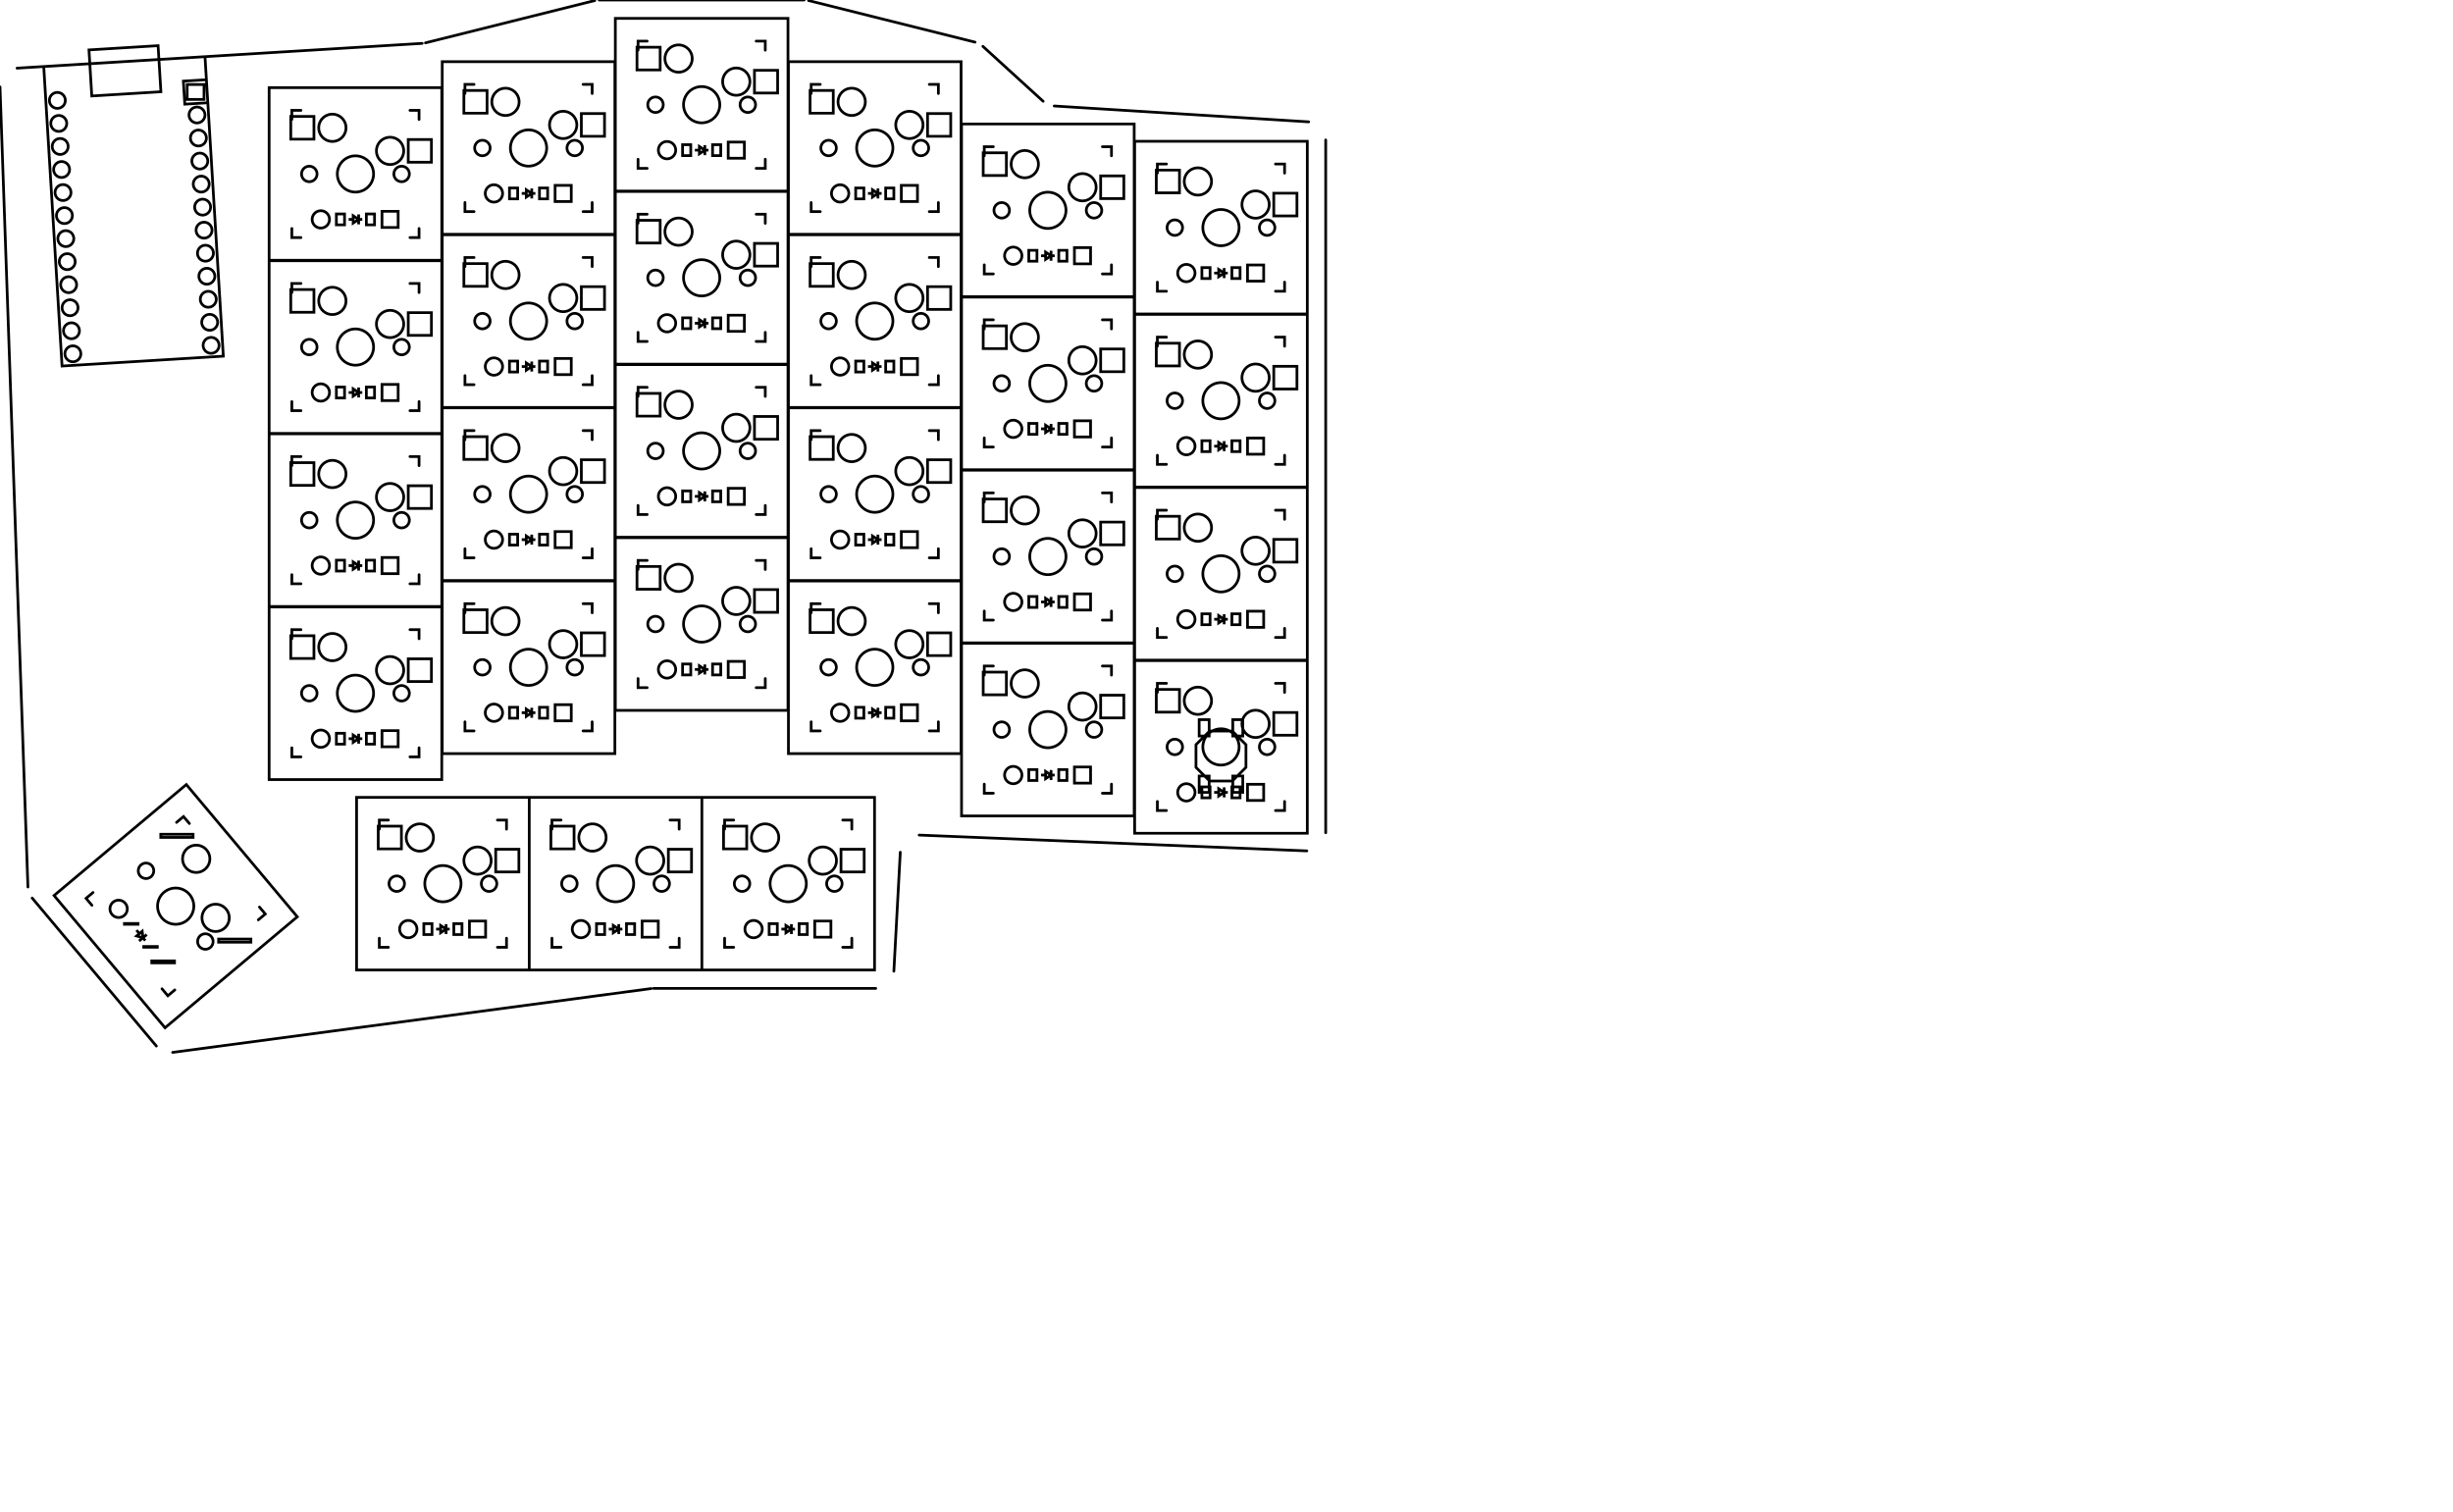 <svg width="269.95" height="166.358" viewBox="0 0 269.95 166.358" xmlns="http://www.w3.org/2000/svg"><g id="svgGroup" stroke-linecap="round" fill-rule="evenodd" font-size="9pt" stroke="#000" stroke-width="0.3" fill="none" style="stroke:#000;stroke-width:0.3;fill:none"><path d="M 22.56 6.238 L 24.576 39.197 L 6.829 40.282 L 4.813 7.324 L 22.56 6.238 Z M 86.717 59.175 L 67.717 59.175 L 67.717 78.175 L 86.717 78.175 L 86.717 59.175 Z M 86.717 40.125 L 67.717 40.125 L 67.717 59.125 L 86.717 59.125 L 86.717 40.125 Z M 86.717 21.075 L 67.717 21.075 L 67.717 40.075 L 86.717 40.075 L 86.717 21.075 Z M 86.717 2.025 L 67.717 2.025 L 67.717 21.025 L 86.717 21.025 L 86.717 2.025 Z M 143.867 72.701 L 124.867 72.701 L 124.867 91.701 L 143.867 91.701 L 143.867 72.701 Z M 143.867 53.651 L 124.867 53.651 L 124.867 72.651 L 143.867 72.651 L 143.867 53.651 Z M 143.867 34.601 L 124.867 34.601 L 124.867 53.601 L 143.867 53.601 L 143.867 34.601 Z M 143.867 15.551 L 124.867 15.551 L 124.867 34.551 L 143.867 34.551 L 143.867 15.551 Z M 124.817 70.796 L 105.817 70.796 L 105.817 89.796 L 124.817 89.796 L 124.817 70.796 Z M 124.817 51.746 L 105.817 51.746 L 105.817 70.746 L 124.817 70.746 L 124.817 51.746 Z M 124.817 32.696 L 105.817 32.696 L 105.817 51.696 L 124.817 51.696 L 124.817 32.696 Z M 124.817 13.645 L 105.817 13.645 L 105.817 32.646 L 124.817 32.646 L 124.817 13.645 Z M 105.767 63.938 L 86.767 63.938 L 86.767 82.938 L 105.767 82.938 L 105.767 63.938 Z M 105.767 44.888 L 86.767 44.888 L 86.767 63.888 L 105.767 63.888 L 105.767 44.888 Z M 105.767 25.838 L 86.767 25.838 L 86.767 44.838 L 105.767 44.838 L 105.767 25.838 Z M 105.767 6.788 L 86.767 6.788 L 86.767 25.788 L 105.767 25.788 L 105.767 6.788 Z M 67.667 63.938 L 48.667 63.938 L 48.667 82.938 L 67.667 82.938 L 67.667 63.938 Z M 67.667 44.888 L 48.667 44.888 L 48.667 63.888 L 67.667 63.888 L 67.667 44.888 Z M 67.667 25.838 L 48.667 25.838 L 48.667 44.838 L 67.667 44.838 L 67.667 25.838 Z M 67.667 6.788 L 48.667 6.788 L 48.667 25.788 L 67.667 25.788 L 67.667 6.788 Z M 48.617 66.795 L 29.617 66.795 L 29.617 85.795 L 48.617 85.795 L 48.617 66.795 Z M 48.617 47.745 L 29.617 47.745 L 29.617 66.745 L 48.617 66.745 L 48.617 47.745 Z M 48.617 28.695 L 29.617 28.695 L 29.617 47.695 L 48.617 47.695 L 48.617 28.695 Z M 48.617 9.645 L 29.617 9.645 L 29.617 28.645 L 48.617 28.645 L 48.617 9.645 Z M 32.718 100.895 L 20.505 86.34 L 5.95 98.553 L 18.163 113.108 L 32.718 100.895 Z M 96.242 87.75 L 77.242 87.75 L 77.242 106.75 L 96.242 106.75 L 96.242 87.75 Z M 77.242 87.75 L 58.242 87.75 L 58.242 106.75 L 77.242 106.75 L 77.242 87.75 Z M 58.242 87.75 L 39.242 87.75 L 39.242 106.75 L 58.242 106.75 L 58.242 87.75 Z M 9.791 5.493 L 10.101 10.563 L 17.707 10.098 L 17.396 5.027 L 9.791 5.493 Z M 135.617 85.951 L 137.117 84.451 L 137.117 81.951 L 135.617 80.451 L 133.117 80.451 L 131.617 81.951 L 131.617 84.451 L 133.117 85.951 L 135.617 85.951 Z M 134.367 82.201 m -1.994 0 a 1.994 1.994 0 0 1 3.988 0 a 1.994 1.994 0 0 1 -3.988 0 z M 134.367 63.151 m -1.994 0 a 1.994 1.994 0 0 1 3.988 0 a 1.994 1.994 0 0 1 -3.988 0 z M 134.367 44.101 m -1.994 0 a 1.994 1.994 0 0 1 3.988 0 a 1.994 1.994 0 0 1 -3.988 0 z M 134.367 25.051 m -1.994 0 a 1.994 1.994 0 0 1 3.988 0 a 1.994 1.994 0 0 1 -3.988 0 z M 115.317 80.296 m -1.994 0 a 1.994 1.994 0 0 1 3.988 0 a 1.994 1.994 0 0 1 -3.988 0 z M 115.317 61.246 m -1.994 0 a 1.994 1.994 0 0 1 3.988 0 a 1.994 1.994 0 0 1 -3.988 0 z M 115.317 42.196 m -1.994 0 a 1.994 1.994 0 0 1 3.988 0 a 1.994 1.994 0 0 1 -3.988 0 z M 115.317 23.146 m -1.994 0 a 1.994 1.994 0 0 1 3.988 0 a 1.994 1.994 0 0 1 -3.988 0 z M 96.267 73.438 m -1.994 0 a 1.994 1.994 0 0 1 3.988 0 a 1.994 1.994 0 0 1 -3.988 0 z M 96.267 54.388 m -1.994 0 a 1.994 1.994 0 0 1 3.988 0 a 1.994 1.994 0 0 1 -3.988 0 z M 96.267 35.338 m -1.994 0 a 1.994 1.994 0 0 1 3.988 0 a 1.994 1.994 0 0 1 -3.988 0 z M 96.267 16.288 m -1.994 0 a 1.994 1.994 0 0 1 3.988 0 a 1.994 1.994 0 0 1 -3.988 0 z M 77.217 68.675 m -1.994 0 a 1.994 1.994 0 0 1 3.988 0 a 1.994 1.994 0 0 1 -3.988 0 z M 77.217 49.625 m -1.994 0 a 1.994 1.994 0 0 1 3.988 0 a 1.994 1.994 0 0 1 -3.988 0 z M 77.217 30.575 m -1.994 0 a 1.994 1.994 0 0 1 3.988 0 a 1.994 1.994 0 0 1 -3.988 0 z M 77.217 11.525 m -1.994 0 a 1.994 1.994 0 0 1 3.988 0 a 1.994 1.994 0 0 1 -3.988 0 z M 58.167 73.438 m -1.994 0 a 1.994 1.994 0 0 1 3.988 0 a 1.994 1.994 0 0 1 -3.988 0 z M 58.167 54.388 m -1.994 0 a 1.994 1.994 0 0 1 3.988 0 a 1.994 1.994 0 0 1 -3.988 0 z M 58.167 35.338 m -1.994 0 a 1.994 1.994 0 0 1 3.988 0 a 1.994 1.994 0 0 1 -3.988 0 z M 58.167 16.288 m -1.994 0 a 1.994 1.994 0 0 1 3.988 0 a 1.994 1.994 0 0 1 -3.988 0 z M 39.117 76.295 m -1.994 0 a 1.994 1.994 0 0 1 3.988 0 a 1.994 1.994 0 0 1 -3.988 0 z M 39.117 57.245 m -1.994 0 a 1.994 1.994 0 0 1 3.988 0 a 1.994 1.994 0 0 1 -3.988 0 z M 39.117 38.195 m -1.994 0 a 1.994 1.994 0 0 1 3.988 0 a 1.994 1.994 0 0 1 -3.988 0 z M 39.117 19.145 m -1.994 0 a 1.994 1.994 0 0 1 3.988 0 a 1.994 1.994 0 0 1 -3.988 0 z M 19.334 99.724 m -1.994 0 a 1.994 1.994 0 0 1 3.988 0 a 1.994 1.994 0 0 1 -3.988 0 z M 86.742 97.25 m -1.994 0 a 1.994 1.994 0 0 1 3.988 0 a 1.994 1.994 0 0 1 -3.988 0 z M 67.742 97.25 m -1.994 0 a 1.994 1.994 0 0 1 3.988 0 a 1.994 1.994 0 0 1 -3.988 0 z M 48.742 97.25 m -1.994 0 a 1.994 1.994 0 0 1 3.988 0 a 1.994 1.994 0 0 1 -3.988 0 z M 53.6 67.108 L 51.05 67.108 L 51.05 69.608 L 53.6 69.608 L 53.6 67.108 Z M 53.6 48.058 L 51.05 48.058 L 51.05 50.558 L 53.6 50.558 L 53.6 48.058 Z M 53.6 29.008 L 51.05 29.008 L 51.05 31.508 L 53.6 31.508 L 53.6 29.008 Z M 53.6 9.958 L 51.05 9.958 L 51.05 12.458 L 53.6 12.458 L 53.6 9.958 Z M 110.75 54.916 L 108.2 54.916 L 108.2 57.416 L 110.75 57.416 L 110.75 54.916 Z M 110.75 35.866 L 108.2 35.866 L 108.2 38.366 L 110.75 38.366 L 110.75 35.866 Z M 110.75 16.816 L 108.2 16.816 L 108.2 19.316 L 110.75 19.316 L 110.75 16.816 Z M 110.75 73.966 L 108.2 73.966 L 108.2 76.466 L 110.75 76.466 L 110.75 73.966 Z M 142.727 78.411 L 140.177 78.411 L 140.177 80.911 L 142.727 80.911 L 142.727 78.411 Z M 129.8 75.871 L 127.25 75.871 L 127.25 78.371 L 129.8 78.371 L 129.8 75.871 Z M 142.727 59.361 L 140.177 59.361 L 140.177 61.861 L 142.727 61.861 L 142.727 59.361 Z M 129.8 56.821 L 127.25 56.821 L 127.25 59.321 L 129.8 59.321 L 129.8 56.821 Z M 142.727 40.311 L 140.177 40.311 L 140.177 42.811 L 142.727 42.811 L 142.727 40.311 Z M 129.8 37.771 L 127.25 37.771 L 127.25 40.271 L 129.8 40.271 L 129.8 37.771 Z M 142.727 21.261 L 140.177 21.261 L 140.177 23.761 L 142.727 23.761 L 142.727 21.261 Z M 129.8 18.721 L 127.25 18.721 L 127.25 21.221 L 129.8 21.221 L 129.8 18.721 Z M 123.677 76.506 L 121.127 76.506 L 121.127 79.006 L 123.677 79.006 L 123.677 76.506 Z M 123.677 57.456 L 121.127 57.456 L 121.127 59.956 L 123.677 59.956 L 123.677 57.456 Z M 123.677 38.406 L 121.127 38.406 L 121.127 40.906 L 123.677 40.906 L 123.677 38.406 Z M 123.677 19.356 L 121.127 19.356 L 121.127 21.856 L 123.677 21.856 L 123.677 19.356 Z M 104.627 69.648 L 102.077 69.648 L 102.077 72.148 L 104.627 72.148 L 104.627 69.648 Z M 91.7 67.108 L 89.15 67.108 L 89.15 69.608 L 91.7 69.608 L 91.7 67.108 Z M 104.627 50.598 L 102.077 50.598 L 102.077 53.098 L 104.627 53.098 L 104.627 50.598 Z M 91.7 48.058 L 89.15 48.058 L 89.15 50.558 L 91.7 50.558 L 91.7 48.058 Z M 104.627 31.548 L 102.077 31.548 L 102.077 34.048 L 104.627 34.048 L 104.627 31.548 Z M 91.7 29.008 L 89.15 29.008 L 89.15 31.508 L 91.7 31.508 L 91.7 29.008 Z M 104.627 12.498 L 102.077 12.498 L 102.077 14.998 L 104.627 14.998 L 104.627 12.498 Z M 91.7 9.958 L 89.15 9.958 L 89.15 12.458 L 91.7 12.458 L 91.7 9.958 Z M 85.577 64.885 L 83.027 64.885 L 83.027 67.385 L 85.577 67.385 L 85.577 64.885 Z M 72.65 62.345 L 70.1 62.345 L 70.1 64.845 L 72.65 64.845 L 72.65 62.345 Z M 85.577 45.835 L 83.027 45.835 L 83.027 48.335 L 85.577 48.335 L 85.577 45.835 Z M 72.65 43.295 L 70.1 43.295 L 70.1 45.795 L 72.65 45.795 L 72.65 43.295 Z M 85.577 26.785 L 83.027 26.785 L 83.027 29.285 L 85.577 29.285 L 85.577 26.785 Z M 72.65 24.245 L 70.1 24.245 L 70.1 26.745 L 72.65 26.745 L 72.65 24.245 Z M 85.577 7.735 L 83.027 7.735 L 83.027 10.235 L 85.577 10.235 L 85.577 7.735 Z M 72.65 5.195 L 70.1 5.195 L 70.1 7.695 L 72.65 7.695 L 72.65 5.195 Z M 66.527 69.648 L 63.977 69.648 L 63.977 72.148 L 66.527 72.148 L 66.527 69.648 Z M 66.527 50.598 L 63.977 50.598 L 63.977 53.098 L 66.527 53.098 L 66.527 50.598 Z M 66.527 31.548 L 63.977 31.548 L 63.977 34.048 L 66.527 34.048 L 66.527 31.548 Z M 66.527 12.498 L 63.977 12.498 L 63.977 14.998 L 66.527 14.998 L 66.527 12.498 Z M 34.55 69.965 L 32 69.965 L 32 72.465 L 34.55 72.465 L 34.55 69.965 Z M 47.477 53.455 L 44.927 53.455 L 44.927 55.955 L 47.477 55.955 L 47.477 53.455 Z M 34.55 50.915 L 32 50.915 L 32 53.415 L 34.55 53.415 L 34.55 50.915 Z M 47.477 34.405 L 44.927 34.405 L 44.927 36.905 L 47.477 36.905 L 47.477 34.405 Z M 34.55 31.865 L 32 31.865 L 32 34.365 L 34.55 34.365 L 34.55 31.865 Z M 47.477 15.355 L 44.927 15.355 L 44.927 17.855 L 47.477 17.855 L 47.477 15.355 Z M 34.55 12.815 L 32 12.815 L 32 15.315 L 34.55 15.315 L 34.55 12.815 Z M 95.102 93.46 L 92.552 93.46 L 92.552 95.96 L 95.102 95.96 L 95.102 93.46 Z M 82.175 90.92 L 79.625 90.92 L 79.625 93.42 L 82.175 93.42 L 82.175 90.92 Z M 76.102 93.46 L 73.552 93.46 L 73.552 95.96 L 76.102 95.96 L 76.102 93.46 Z M 63.175 90.92 L 60.625 90.92 L 60.625 93.42 L 63.175 93.42 L 63.175 90.92 Z M 57.102 93.46 L 54.552 93.46 L 54.552 95.96 L 57.102 95.96 L 57.102 93.46 Z M 44.175 90.92 L 41.625 90.92 L 41.625 93.42 L 44.175 93.42 L 44.175 90.92 Z M 47.477 72.505 L 44.927 72.505 L 44.927 75.005 L 47.477 75.005 L 47.477 72.505 Z M 131.827 77.121 m -1.5 0 a 1.5 1.5 0 0 1 3 0 a 1.5 1.5 0 0 1 -3 0 z M 138.177 79.661 m -1.5 0 a 1.5 1.5 0 0 1 3 0 a 1.5 1.5 0 0 1 -3 0 z M 131.827 58.071 m -1.5 0 a 1.5 1.5 0 0 1 3 0 a 1.5 1.5 0 0 1 -3 0 z M 138.177 60.611 m -1.5 0 a 1.5 1.5 0 0 1 3 0 a 1.5 1.5 0 0 1 -3 0 z M 131.827 39.021 m -1.5 0 a 1.5 1.5 0 0 1 3 0 a 1.5 1.5 0 0 1 -3 0 z M 138.177 41.561 m -1.5 0 a 1.5 1.5 0 0 1 3 0 a 1.5 1.5 0 0 1 -3 0 z M 131.827 19.971 m -1.5 0 a 1.5 1.5 0 0 1 3 0 a 1.5 1.5 0 0 1 -3 0 z M 138.177 22.511 m -1.5 0 a 1.5 1.5 0 0 1 3 0 a 1.5 1.5 0 0 1 -3 0 z M 112.777 75.216 m -1.5 0 a 1.5 1.5 0 0 1 3 0 a 1.5 1.5 0 0 1 -3 0 z M 119.127 77.756 m -1.5 0 a 1.5 1.5 0 0 1 3 0 a 1.5 1.5 0 0 1 -3 0 z M 112.777 56.166 m -1.5 0 a 1.5 1.5 0 0 1 3 0 a 1.5 1.5 0 0 1 -3 0 z M 119.127 58.706 m -1.5 0 a 1.5 1.5 0 0 1 3 0 a 1.5 1.5 0 0 1 -3 0 z M 112.777 37.116 m -1.5 0 a 1.5 1.5 0 0 1 3 0 a 1.5 1.5 0 0 1 -3 0 z M 119.127 39.656 m -1.5 0 a 1.5 1.5 0 0 1 3 0 a 1.5 1.5 0 0 1 -3 0 z M 112.777 18.066 m -1.5 0 a 1.5 1.5 0 0 1 3 0 a 1.5 1.5 0 0 1 -3 0 z M 119.127 20.606 m -1.5 0 a 1.5 1.5 0 0 1 3 0 a 1.5 1.5 0 0 1 -3 0 z M 93.727 68.358 m -1.5 0 a 1.5 1.5 0 0 1 3 0 a 1.5 1.5 0 0 1 -3 0 z M 100.077 70.898 m -1.5 0 a 1.5 1.5 0 0 1 3 0 a 1.5 1.5 0 0 1 -3 0 z M 93.727 49.308 m -1.5 0 a 1.5 1.5 0 0 1 3 0 a 1.5 1.5 0 0 1 -3 0 z M 100.077 51.848 m -1.5 0 a 1.5 1.5 0 0 1 3 0 a 1.5 1.5 0 0 1 -3 0 z M 93.727 30.258 m -1.5 0 a 1.5 1.5 0 0 1 3 0 a 1.5 1.5 0 0 1 -3 0 z M 100.077 32.798 m -1.5 0 a 1.5 1.5 0 0 1 3 0 a 1.5 1.5 0 0 1 -3 0 z M 93.727 11.208 m -1.5 0 a 1.5 1.5 0 0 1 3 0 a 1.5 1.5 0 0 1 -3 0 z M 100.077 13.748 m -1.5 0 a 1.5 1.5 0 0 1 3 0 a 1.5 1.5 0 0 1 -3 0 z M 74.677 63.595 m -1.5 0 a 1.5 1.5 0 0 1 3 0 a 1.5 1.5 0 0 1 -3 0 z M 81.027 66.135 m -1.5 0 a 1.5 1.5 0 0 1 3 0 a 1.5 1.5 0 0 1 -3 0 z M 74.677 44.545 m -1.5 0 a 1.5 1.5 0 0 1 3 0 a 1.5 1.5 0 0 1 -3 0 z M 81.027 47.085 m -1.5 0 a 1.5 1.5 0 0 1 3 0 a 1.5 1.5 0 0 1 -3 0 z M 74.677 25.495 m -1.5 0 a 1.5 1.5 0 0 1 3 0 a 1.5 1.5 0 0 1 -3 0 z M 81.027 28.035 m -1.5 0 a 1.5 1.5 0 0 1 3 0 a 1.5 1.5 0 0 1 -3 0 z M 74.677 6.445 m -1.5 0 a 1.5 1.5 0 0 1 3 0 a 1.5 1.5 0 0 1 -3 0 z M 81.027 8.985 m -1.5 0 a 1.5 1.5 0 0 1 3 0 a 1.5 1.5 0 0 1 -3 0 z M 55.627 68.358 m -1.5 0 a 1.5 1.5 0 0 1 3 0 a 1.5 1.5 0 0 1 -3 0 z M 61.977 70.898 m -1.5 0 a 1.5 1.5 0 0 1 3 0 a 1.5 1.5 0 0 1 -3 0 z M 55.627 49.308 m -1.5 0 a 1.5 1.5 0 0 1 3 0 a 1.5 1.5 0 0 1 -3 0 z M 61.977 51.848 m -1.5 0 a 1.5 1.5 0 0 1 3 0 a 1.5 1.5 0 0 1 -3 0 z M 55.627 30.258 m -1.5 0 a 1.5 1.5 0 0 1 3 0 a 1.5 1.5 0 0 1 -3 0 z M 61.977 32.798 m -1.5 0 a 1.5 1.5 0 0 1 3 0 a 1.5 1.5 0 0 1 -3 0 z M 55.627 11.208 m -1.5 0 a 1.5 1.5 0 0 1 3 0 a 1.5 1.5 0 0 1 -3 0 z M 61.977 13.748 m -1.5 0 a 1.5 1.5 0 0 1 3 0 a 1.5 1.5 0 0 1 -3 0 z M 36.577 71.215 m -1.5 0 a 1.5 1.5 0 0 1 3 0 a 1.5 1.5 0 0 1 -3 0 z M 42.927 73.755 m -1.5 0 a 1.5 1.5 0 0 1 3 0 a 1.5 1.5 0 0 1 -3 0 z M 36.577 52.165 m -1.5 0 a 1.5 1.5 0 0 1 3 0 a 1.5 1.5 0 0 1 -3 0 z M 42.927 54.705 m -1.5 0 a 1.5 1.5 0 0 1 3 0 a 1.5 1.5 0 0 1 -3 0 z M 36.577 33.115 m -1.5 0 a 1.5 1.5 0 0 1 3 0 a 1.5 1.5 0 0 1 -3 0 z M 42.927 35.655 m -1.5 0 a 1.5 1.5 0 0 1 3 0 a 1.5 1.5 0 0 1 -3 0 z M 36.577 14.065 m -1.5 0 a 1.5 1.5 0 0 1 3 0 a 1.5 1.5 0 0 1 -3 0 z M 42.927 16.605 m -1.5 0 a 1.5 1.5 0 0 1 3 0 a 1.5 1.5 0 0 1 -3 0 z M 21.593 94.513 m -1.5 0 a 1.5 1.5 0 0 1 3 0 a 1.5 1.5 0 0 1 -3 0 z M 23.729 101.01 m -1.5 0 a 1.5 1.5 0 0 1 3 0 a 1.5 1.5 0 0 1 -3 0 z M 84.202 92.17 m -1.5 0 a 1.5 1.5 0 0 1 3 0 a 1.5 1.5 0 0 1 -3 0 z M 90.552 94.71 m -1.5 0 a 1.5 1.5 0 0 1 3 0 a 1.5 1.5 0 0 1 -3 0 z M 65.202 92.17 m -1.5 0 a 1.5 1.5 0 0 1 3 0 a 1.5 1.5 0 0 1 -3 0 z M 71.552 94.71 m -1.5 0 a 1.5 1.5 0 0 1 3 0 a 1.5 1.5 0 0 1 -3 0 z M 46.202 92.17 m -1.5 0 a 1.5 1.5 0 0 1 3 0 a 1.5 1.5 0 0 1 -3 0 z M 52.552 94.71 m -1.5 0 a 1.5 1.5 0 0 1 3 0 a 1.5 1.5 0 0 1 -3 0 z M 21.248 92.157 L 17.693 92.157 L 17.693 91.81 L 21.248 91.81 L 21.248 92.157 Z M 27.611 103.692 L 24.057 103.692 L 24.057 103.346 L 27.611 103.346 L 27.611 103.692 Z M 22.87 11.309 L 20.335 11.464 L 20.18 8.929 L 22.715 8.774 M 120.016 46.307 L 118.238 46.307 L 118.238 48.085 L 120.016 48.085 L 120.016 46.307 Z M 120.016 27.256 L 118.238 27.256 L 118.238 29.035 L 120.016 29.035 L 120.016 27.256 Z M 139.066 48.212 L 137.288 48.212 L 137.288 49.99 L 139.066 49.99 L 139.066 48.212 Z M 139.066 29.161 L 137.288 29.161 L 137.288 30.94 L 139.066 30.94 L 139.066 29.161 Z M 100.966 39.449 L 99.188 39.449 L 99.188 41.227 L 100.966 41.227 L 100.966 39.449 Z M 100.966 20.399 L 99.188 20.399 L 99.188 22.177 L 100.966 22.177 L 100.966 20.399 Z M 81.916 34.686 L 80.138 34.686 L 80.138 36.464 L 81.916 36.464 L 81.916 34.686 Z M 120.016 84.407 L 118.238 84.407 L 118.238 86.185 L 120.016 86.185 L 120.016 84.407 Z M 139.066 86.312 L 137.288 86.312 L 137.288 88.09 L 139.066 88.09 L 139.066 86.312 Z M 120.016 65.357 L 118.238 65.357 L 118.238 67.135 L 120.016 67.135 L 120.016 65.357 Z M 100.966 77.549 L 99.188 77.549 L 99.188 79.327 L 100.966 79.327 L 100.966 77.549 Z M 139.066 67.262 L 137.288 67.262 L 137.288 69.04 L 139.066 69.04 L 139.066 67.262 Z M 81.916 72.786 L 80.138 72.786 L 80.138 74.564 L 81.916 74.564 L 81.916 72.786 Z M 100.966 58.499 L 99.188 58.499 L 99.188 60.277 L 100.966 60.277 L 100.966 58.499 Z M 81.916 53.736 L 80.138 53.736 L 80.138 55.514 L 81.916 55.514 L 81.916 53.736 Z M 62.866 39.449 L 61.088 39.449 L 61.088 41.227 L 62.866 41.227 L 62.866 39.449 Z M 62.866 20.399 L 61.088 20.399 L 61.088 22.177 L 62.866 22.177 L 62.866 20.399 Z M 43.816 42.306 L 42.038 42.306 L 42.038 44.084 L 43.816 44.084 L 43.816 42.306 Z M 43.816 23.256 L 42.038 23.256 L 42.038 25.034 L 43.816 25.034 L 43.816 23.256 Z M 91.441 101.361 L 89.663 101.361 L 89.663 103.139 L 91.441 103.139 L 91.441 101.361 Z M 72.441 101.361 L 70.663 101.361 L 70.663 103.139 L 72.441 103.139 L 72.441 101.361 Z M 62.866 77.549 L 61.088 77.549 L 61.088 79.327 L 62.866 79.327 L 62.866 77.549 Z M 43.816 80.406 L 42.038 80.406 L 42.038 82.184 L 43.816 82.184 L 43.816 80.406 Z M 81.916 15.636 L 80.138 15.636 L 80.138 17.414 L 81.916 17.414 L 81.916 15.636 Z M 62.866 58.499 L 61.088 58.499 L 61.088 60.277 L 62.866 60.277 L 62.866 58.499 Z M 43.816 61.356 L 42.038 61.356 L 42.038 63.134 L 43.816 63.134 L 43.816 61.356 Z M 53.441 101.361 L 51.663 101.361 L 51.663 103.139 L 53.441 103.139 L 53.441 101.361 Z M 20.597 9.298 L 22.453 9.298 L 22.453 10.94 L 20.597 10.94 L 20.597 9.298 Z M 130.557 87.201 m -0.953 0 a 0.953 0.953 0 0 1 1.906 0 a 0.953 0.953 0 0 1 -1.906 0 z M 130.557 68.151 m -0.953 0 a 0.953 0.953 0 0 1 1.906 0 a 0.953 0.953 0 0 1 -1.906 0 z M 130.557 49.101 m -0.953 0 a 0.953 0.953 0 0 1 1.906 0 a 0.953 0.953 0 0 1 -1.906 0 z M 130.557 30.051 m -0.953 0 a 0.953 0.953 0 0 1 1.906 0 a 0.953 0.953 0 0 1 -1.906 0 z M 111.507 85.296 m -0.953 0 a 0.953 0.953 0 0 1 1.906 0 a 0.953 0.953 0 0 1 -1.906 0 z M 111.507 66.246 m -0.953 0 a 0.953 0.953 0 0 1 1.906 0 a 0.953 0.953 0 0 1 -1.906 0 z M 111.507 47.196 m -0.953 0 a 0.953 0.953 0 0 1 1.906 0 a 0.953 0.953 0 0 1 -1.906 0 z M 111.507 28.146 m -0.953 0 a 0.953 0.953 0 0 1 1.906 0 a 0.953 0.953 0 0 1 -1.906 0 z M 92.457 78.438 m -0.953 0 a 0.953 0.953 0 0 1 1.906 0 a 0.953 0.953 0 0 1 -1.906 0 z M 92.457 59.388 m -0.953 0 a 0.953 0.953 0 0 1 1.906 0 a 0.953 0.953 0 0 1 -1.906 0 z M 92.457 40.338 m -0.953 0 a 0.953 0.953 0 0 1 1.906 0 a 0.953 0.953 0 0 1 -1.906 0 z M 92.457 21.288 m -0.953 0 a 0.953 0.953 0 0 1 1.906 0 a 0.953 0.953 0 0 1 -1.906 0 z M 73.407 73.675 m -0.953 0 a 0.953 0.953 0 0 1 1.906 0 a 0.953 0.953 0 0 1 -1.906 0 z M 73.407 54.625 m -0.953 0 a 0.953 0.953 0 0 1 1.906 0 a 0.953 0.953 0 0 1 -1.906 0 z M 73.407 35.575 m -0.953 0 a 0.953 0.953 0 0 1 1.906 0 a 0.953 0.953 0 0 1 -1.906 0 z M 73.407 16.525 m -0.953 0 a 0.953 0.953 0 0 1 1.906 0 a 0.953 0.953 0 0 1 -1.906 0 z M 54.357 78.438 m -0.953 0 a 0.953 0.953 0 0 1 1.906 0 a 0.953 0.953 0 0 1 -1.906 0 z M 54.357 59.388 m -0.953 0 a 0.953 0.953 0 0 1 1.906 0 a 0.953 0.953 0 0 1 -1.906 0 z M 54.357 40.338 m -0.953 0 a 0.953 0.953 0 0 1 1.906 0 a 0.953 0.953 0 0 1 -1.906 0 z M 54.357 21.288 m -0.953 0 a 0.953 0.953 0 0 1 1.906 0 a 0.953 0.953 0 0 1 -1.906 0 z M 35.307 81.295 m -0.953 0 a 0.953 0.953 0 0 1 1.906 0 a 0.953 0.953 0 0 1 -1.906 0 z M 35.307 62.245 m -0.953 0 a 0.953 0.953 0 0 1 1.906 0 a 0.953 0.953 0 0 1 -1.906 0 z M 35.307 43.195 m -0.953 0 a 0.953 0.953 0 0 1 1.906 0 a 0.953 0.953 0 0 1 -1.906 0 z M 35.307 24.145 m -0.953 0 a 0.953 0.953 0 0 1 1.906 0 a 0.953 0.953 0 0 1 -1.906 0 z M 13.055 100.02 m -0.953 0 a 0.953 0.953 0 0 1 1.906 0 a 0.953 0.953 0 0 1 -1.906 0 z M 82.932 102.25 m -0.953 0 a 0.953 0.953 0 0 1 1.906 0 a 0.953 0.953 0 0 1 -1.906 0 z M 63.932 102.25 m -0.953 0 a 0.953 0.953 0 0 1 1.906 0 a 0.953 0.953 0 0 1 -1.906 0 z M 44.932 102.25 m -0.953 0 a 0.953 0.953 0 0 1 1.906 0 a 0.953 0.953 0 0 1 -1.906 0 z M 131.967 79.201 L 133.067 79.201 L 133.067 81.001 L 131.967 81.001 L 131.967 79.201 Z M 131.967 85.401 L 133.067 85.401 L 133.067 87.201 L 131.967 87.201 L 131.967 85.401 Z M 135.667 79.201 L 136.767 79.201 L 136.767 81.001 L 135.667 81.001 L 135.667 79.201 Z M 135.667 85.401 L 136.767 85.401 L 136.767 87.201 L 135.667 87.201 L 135.667 85.401 Z M 21.68 12.654 m -0.876 0 a 0.876 0.876 0 0 1 1.752 0 a 0.876 0.876 0 0 1 -1.752 0 z M 21.835 15.189 m -0.876 0 a 0.876 0.876 0 0 1 1.752 0 a 0.876 0.876 0 0 1 -1.752 0 z M 21.99 17.725 m -0.876 0 a 0.876 0.876 0 0 1 1.752 0 a 0.876 0.876 0 0 1 -1.752 0 z M 22.145 20.26 m -0.876 0 a 0.876 0.876 0 0 1 1.752 0 a 0.876 0.876 0 0 1 -1.752 0 z M 22.3 22.795 m -0.876 0 a 0.876 0.876 0 0 1 1.752 0 a 0.876 0.876 0 0 1 -1.752 0 z M 22.455 25.33 m -0.876 0 a 0.876 0.876 0 0 1 1.752 0 a 0.876 0.876 0 0 1 -1.752 0 z M 22.61 27.866 m -0.876 0 a 0.876 0.876 0 0 1 1.752 0 a 0.876 0.876 0 0 1 -1.752 0 z M 22.765 30.401 m -0.876 0 a 0.876 0.876 0 0 1 1.752 0 a 0.876 0.876 0 0 1 -1.752 0 z M 22.921 32.936 m -0.876 0 a 0.876 0.876 0 0 1 1.752 0 a 0.876 0.876 0 0 1 -1.752 0 z M 23.076 35.471 m -0.876 0 a 0.876 0.876 0 0 1 1.752 0 a 0.876 0.876 0 0 1 -1.752 0 z M 23.231 38.007 m -0.876 0 a 0.876 0.876 0 0 1 1.752 0 a 0.876 0.876 0 0 1 -1.752 0 z M 6.313 11.049 m -0.876 0 a 0.876 0.876 0 0 1 1.752 0 a 0.876 0.876 0 0 1 -1.752 0 z M 6.468 13.584 m -0.876 0 a 0.876 0.876 0 0 1 1.752 0 a 0.876 0.876 0 0 1 -1.752 0 z M 6.624 16.12 m -0.876 0 a 0.876 0.876 0 0 1 1.752 0 a 0.876 0.876 0 0 1 -1.752 0 z M 6.779 18.655 m -0.876 0 a 0.876 0.876 0 0 1 1.752 0 a 0.876 0.876 0 0 1 -1.752 0 z M 6.934 21.19 m -0.876 0 a 0.876 0.876 0 0 1 1.752 0 a 0.876 0.876 0 0 1 -1.752 0 z M 7.089 23.726 m -0.876 0 a 0.876 0.876 0 0 1 1.752 0 a 0.876 0.876 0 0 1 -1.752 0 z M 7.244 26.261 m -0.876 0 a 0.876 0.876 0 0 1 1.752 0 a 0.876 0.876 0 0 1 -1.752 0 z M 7.399 28.796 m -0.876 0 a 0.876 0.876 0 0 1 1.752 0 a 0.876 0.876 0 0 1 -1.752 0 z M 7.554 31.331 m -0.876 0 a 0.876 0.876 0 0 1 1.752 0 a 0.876 0.876 0 0 1 -1.752 0 z M 7.709 33.867 m -0.876 0 a 0.876 0.876 0 0 1 1.752 0 a 0.876 0.876 0 0 1 -1.752 0 z M 7.864 36.402 m -0.876 0 a 0.876 0.876 0 0 1 1.752 0 a 0.876 0.876 0 0 1 -1.752 0 z M 8.019 38.937 m -0.876 0 a 0.876 0.876 0 0 1 1.752 0 a 0.876 0.876 0 0 1 -1.752 0 z M 19.205 105.966 L 16.701 105.966 L 16.701 105.747 L 19.205 105.747 L 19.205 105.966 Z M 129.287 82.201 m -0.851 0 a 0.851 0.851 0 0 1 1.702 0 a 0.851 0.851 0 0 1 -1.702 0 z M 139.447 82.201 m -0.851 0 a 0.851 0.851 0 0 1 1.702 0 a 0.851 0.851 0 0 1 -1.702 0 z M 129.287 63.151 m -0.851 0 a 0.851 0.851 0 0 1 1.702 0 a 0.851 0.851 0 0 1 -1.702 0 z M 139.447 63.151 m -0.851 0 a 0.851 0.851 0 0 1 1.702 0 a 0.851 0.851 0 0 1 -1.702 0 z M 129.287 44.101 m -0.851 0 a 0.851 0.851 0 0 1 1.702 0 a 0.851 0.851 0 0 1 -1.702 0 z M 139.447 44.101 m -0.851 0 a 0.851 0.851 0 0 1 1.702 0 a 0.851 0.851 0 0 1 -1.702 0 z M 129.287 25.051 m -0.851 0 a 0.851 0.851 0 0 1 1.702 0 a 0.851 0.851 0 0 1 -1.702 0 z M 139.447 25.051 m -0.851 0 a 0.851 0.851 0 0 1 1.702 0 a 0.851 0.851 0 0 1 -1.702 0 z M 110.237 80.296 m -0.851 0 a 0.851 0.851 0 0 1 1.702 0 a 0.851 0.851 0 0 1 -1.702 0 z M 120.397 80.296 m -0.851 0 a 0.851 0.851 0 0 1 1.702 0 a 0.851 0.851 0 0 1 -1.702 0 z M 110.237 61.246 m -0.851 0 a 0.851 0.851 0 0 1 1.702 0 a 0.851 0.851 0 0 1 -1.702 0 z M 120.397 61.246 m -0.851 0 a 0.851 0.851 0 0 1 1.702 0 a 0.851 0.851 0 0 1 -1.702 0 z M 110.237 42.196 m -0.851 0 a 0.851 0.851 0 0 1 1.702 0 a 0.851 0.851 0 0 1 -1.702 0 z M 120.397 42.196 m -0.851 0 a 0.851 0.851 0 0 1 1.702 0 a 0.851 0.851 0 0 1 -1.702 0 z M 110.237 23.146 m -0.851 0 a 0.851 0.851 0 0 1 1.702 0 a 0.851 0.851 0 0 1 -1.702 0 z M 120.397 23.146 m -0.851 0 a 0.851 0.851 0 0 1 1.702 0 a 0.851 0.851 0 0 1 -1.702 0 z M 91.187 73.438 m -0.851 0 a 0.851 0.851 0 0 1 1.702 0 a 0.851 0.851 0 0 1 -1.702 0 z M 101.347 73.438 m -0.851 0 a 0.851 0.851 0 0 1 1.702 0 a 0.851 0.851 0 0 1 -1.702 0 z M 91.187 54.388 m -0.851 0 a 0.851 0.851 0 0 1 1.702 0 a 0.851 0.851 0 0 1 -1.702 0 z M 101.347 54.388 m -0.851 0 a 0.851 0.851 0 0 1 1.702 0 a 0.851 0.851 0 0 1 -1.702 0 z M 91.187 35.338 m -0.851 0 a 0.851 0.851 0 0 1 1.702 0 a 0.851 0.851 0 0 1 -1.702 0 z M 101.347 35.338 m -0.851 0 a 0.851 0.851 0 0 1 1.702 0 a 0.851 0.851 0 0 1 -1.702 0 z M 91.187 16.288 m -0.851 0 a 0.851 0.851 0 0 1 1.702 0 a 0.851 0.851 0 0 1 -1.702 0 z M 101.347 16.288 m -0.851 0 a 0.851 0.851 0 0 1 1.702 0 a 0.851 0.851 0 0 1 -1.702 0 z M 72.137 68.675 m -0.851 0 a 0.851 0.851 0 0 1 1.702 0 a 0.851 0.851 0 0 1 -1.702 0 z M 82.297 68.675 m -0.851 0 a 0.851 0.851 0 0 1 1.702 0 a 0.851 0.851 0 0 1 -1.702 0 z M 72.137 49.625 m -0.851 0 a 0.851 0.851 0 0 1 1.702 0 a 0.851 0.851 0 0 1 -1.702 0 z M 82.297 49.625 m -0.851 0 a 0.851 0.851 0 0 1 1.702 0 a 0.851 0.851 0 0 1 -1.702 0 z M 72.137 30.575 m -0.851 0 a 0.851 0.851 0 0 1 1.702 0 a 0.851 0.851 0 0 1 -1.702 0 z M 82.297 30.575 m -0.851 0 a 0.851 0.851 0 0 1 1.702 0 a 0.851 0.851 0 0 1 -1.702 0 z M 72.137 11.525 m -0.851 0 a 0.851 0.851 0 0 1 1.702 0 a 0.851 0.851 0 0 1 -1.702 0 z M 82.297 11.525 m -0.851 0 a 0.851 0.851 0 0 1 1.702 0 a 0.851 0.851 0 0 1 -1.702 0 z M 53.087 73.438 m -0.851 0 a 0.851 0.851 0 0 1 1.702 0 a 0.851 0.851 0 0 1 -1.702 0 z M 63.247 73.438 m -0.851 0 a 0.851 0.851 0 0 1 1.702 0 a 0.851 0.851 0 0 1 -1.702 0 z M 53.087 54.388 m -0.851 0 a 0.851 0.851 0 0 1 1.702 0 a 0.851 0.851 0 0 1 -1.702 0 z M 63.247 54.388 m -0.851 0 a 0.851 0.851 0 0 1 1.702 0 a 0.851 0.851 0 0 1 -1.702 0 z M 53.087 35.338 m -0.851 0 a 0.851 0.851 0 0 1 1.702 0 a 0.851 0.851 0 0 1 -1.702 0 z M 63.247 35.338 m -0.851 0 a 0.851 0.851 0 0 1 1.702 0 a 0.851 0.851 0 0 1 -1.702 0 z M 53.087 16.288 m -0.851 0 a 0.851 0.851 0 0 1 1.702 0 a 0.851 0.851 0 0 1 -1.702 0 z M 63.247 16.288 m -0.851 0 a 0.851 0.851 0 0 1 1.702 0 a 0.851 0.851 0 0 1 -1.702 0 z M 34.037 76.295 m -0.851 0 a 0.851 0.851 0 0 1 1.702 0 a 0.851 0.851 0 0 1 -1.702 0 z M 44.197 76.295 m -0.851 0 a 0.851 0.851 0 0 1 1.702 0 a 0.851 0.851 0 0 1 -1.702 0 z M 34.037 57.245 m -0.851 0 a 0.851 0.851 0 0 1 1.702 0 a 0.851 0.851 0 0 1 -1.702 0 z M 44.197 57.245 m -0.851 0 a 0.851 0.851 0 0 1 1.702 0 a 0.851 0.851 0 0 1 -1.702 0 z M 34.037 38.195 m -0.851 0 a 0.851 0.851 0 0 1 1.702 0 a 0.851 0.851 0 0 1 -1.702 0 z M 44.197 38.195 m -0.851 0 a 0.851 0.851 0 0 1 1.702 0 a 0.851 0.851 0 0 1 -1.702 0 z M 34.037 19.145 m -0.851 0 a 0.851 0.851 0 0 1 1.702 0 a 0.851 0.851 0 0 1 -1.702 0 z M 44.197 19.145 m -0.851 0 a 0.851 0.851 0 0 1 1.702 0 a 0.851 0.851 0 0 1 -1.702 0 z M 16.069 95.833 m -0.851 0 a 0.851 0.851 0 0 1 1.702 0 a 0.851 0.851 0 0 1 -1.702 0 z M 22.6 103.616 m -0.851 0 a 0.851 0.851 0 0 1 1.702 0 a 0.851 0.851 0 0 1 -1.702 0 z M 81.662 97.25 m -0.851 0 a 0.851 0.851 0 0 1 1.702 0 a 0.851 0.851 0 0 1 -1.702 0 z M 91.822 97.25 m -0.851 0 a 0.851 0.851 0 0 1 1.702 0 a 0.851 0.851 0 0 1 -1.702 0 z M 62.662 97.25 m -0.851 0 a 0.851 0.851 0 0 1 1.702 0 a 0.851 0.851 0 0 1 -1.702 0 z M 72.822 97.25 m -0.851 0 a 0.851 0.851 0 0 1 1.702 0 a 0.851 0.851 0 0 1 -1.702 0 z M 43.662 97.25 m -0.851 0 a 0.851 0.851 0 0 1 1.702 0 a 0.851 0.851 0 0 1 -1.702 0 z M 53.822 97.25 m -0.851 0 a 0.851 0.851 0 0 1 1.702 0 a 0.851 0.851 0 0 1 -1.702 0 z M 117.417 46.596 L 116.517 46.596 L 116.517 47.796 L 117.417 47.796 L 117.417 46.596 Z M 116.517 46.596 L 117.417 46.596 L 117.417 47.796 L 116.517 47.796 L 116.517 46.596 Z M 114.117 46.596 L 113.217 46.596 L 113.217 47.796 L 114.117 47.796 L 114.117 46.596 Z M 113.217 46.596 L 114.117 46.596 L 114.117 47.796 L 113.217 47.796 L 113.217 46.596 Z M 117.417 27.545 L 116.517 27.545 L 116.517 28.746 L 117.417 28.746 L 117.417 27.545 Z M 116.517 27.545 L 117.417 27.545 L 117.417 28.746 L 116.517 28.746 L 116.517 27.545 Z M 114.117 27.545 L 113.217 27.545 L 113.217 28.746 L 114.117 28.746 L 114.117 27.545 Z M 113.217 27.545 L 114.117 27.545 L 114.117 28.746 L 113.217 28.746 L 113.217 27.545 Z M 136.467 48.501 L 135.567 48.501 L 135.567 49.701 L 136.467 49.701 L 136.467 48.501 Z M 135.567 48.501 L 136.467 48.501 L 136.467 49.701 L 135.567 49.701 L 135.567 48.501 Z M 133.167 48.501 L 132.267 48.501 L 132.267 49.701 L 133.167 49.701 L 133.167 48.501 Z M 132.267 48.501 L 133.167 48.501 L 133.167 49.701 L 132.267 49.701 L 132.267 48.501 Z M 136.467 29.45 L 135.567 29.45 L 135.567 30.651 L 136.467 30.651 L 136.467 29.45 Z M 135.567 29.45 L 136.467 29.45 L 136.467 30.651 L 135.567 30.651 L 135.567 29.45 Z M 133.167 29.45 L 132.267 29.45 L 132.267 30.651 L 133.167 30.651 L 133.167 29.45 Z M 132.267 29.45 L 133.167 29.45 L 133.167 30.651 L 132.267 30.651 L 132.267 29.45 Z M 117.417 65.646 L 116.517 65.646 L 116.517 66.846 L 117.417 66.846 L 117.417 65.646 Z M 116.517 65.646 L 117.417 65.646 L 117.417 66.846 L 116.517 66.846 L 116.517 65.646 Z M 114.117 65.646 L 113.217 65.646 L 113.217 66.846 L 114.117 66.846 L 114.117 65.646 Z M 113.217 65.646 L 114.117 65.646 L 114.117 66.846 L 113.217 66.846 L 113.217 65.646 Z M 117.417 84.696 L 116.517 84.696 L 116.517 85.896 L 117.417 85.896 L 117.417 84.696 Z M 116.517 84.696 L 117.417 84.696 L 117.417 85.896 L 116.517 85.896 L 116.517 84.696 Z M 114.117 84.696 L 113.217 84.696 L 113.217 85.896 L 114.117 85.896 L 114.117 84.696 Z M 113.217 84.696 L 114.117 84.696 L 114.117 85.896 L 113.217 85.896 L 113.217 84.696 Z M 98.367 58.788 L 97.467 58.788 L 97.467 59.988 L 98.367 59.988 L 98.367 58.788 Z M 97.467 58.788 L 98.367 58.788 L 98.367 59.988 L 97.467 59.988 L 97.467 58.788 Z M 95.067 58.788 L 94.167 58.788 L 94.167 59.988 L 95.067 59.988 L 95.067 58.788 Z M 94.167 58.788 L 95.067 58.788 L 95.067 59.988 L 94.167 59.988 L 94.167 58.788 Z M 98.367 39.738 L 97.467 39.738 L 97.467 40.938 L 98.367 40.938 L 98.367 39.738 Z M 97.467 39.738 L 98.367 39.738 L 98.367 40.938 L 97.467 40.938 L 97.467 39.738 Z M 95.067 39.738 L 94.167 39.738 L 94.167 40.938 L 95.067 40.938 L 95.067 39.738 Z M 94.167 39.738 L 95.067 39.738 L 95.067 40.938 L 94.167 40.938 L 94.167 39.738 Z M 98.367 20.688 L 97.467 20.688 L 97.467 21.888 L 98.367 21.888 L 98.367 20.688 Z M 97.467 20.688 L 98.367 20.688 L 98.367 21.888 L 97.467 21.888 L 97.467 20.688 Z M 95.067 20.688 L 94.167 20.688 L 94.167 21.888 L 95.067 21.888 L 95.067 20.688 Z M 94.167 20.688 L 95.067 20.688 L 95.067 21.888 L 94.167 21.888 L 94.167 20.688 Z M 79.317 54.025 L 78.417 54.025 L 78.417 55.225 L 79.317 55.225 L 79.317 54.025 Z M 78.417 54.025 L 79.317 54.025 L 79.317 55.225 L 78.417 55.225 L 78.417 54.025 Z M 76.017 54.025 L 75.117 54.025 L 75.117 55.225 L 76.017 55.225 L 76.017 54.025 Z M 75.117 54.025 L 76.017 54.025 L 76.017 55.225 L 75.117 55.225 L 75.117 54.025 Z M 79.317 34.975 L 78.417 34.975 L 78.417 36.175 L 79.317 36.175 L 79.317 34.975 Z M 78.417 34.975 L 79.317 34.975 L 79.317 36.175 L 78.417 36.175 L 78.417 34.975 Z M 76.017 34.975 L 75.117 34.975 L 75.117 36.175 L 76.017 36.175 L 76.017 34.975 Z M 75.117 34.975 L 76.017 34.975 L 76.017 36.175 L 75.117 36.175 L 75.117 34.975 Z M 88.842 101.65 L 87.942 101.65 L 87.942 102.85 L 88.842 102.85 L 88.842 101.65 Z M 87.942 101.65 L 88.842 101.65 L 88.842 102.85 L 87.942 102.85 L 87.942 101.65 Z M 85.542 101.65 L 84.642 101.65 L 84.642 102.85 L 85.542 102.85 L 85.542 101.65 Z M 84.642 101.65 L 85.542 101.65 L 85.542 102.85 L 84.642 102.85 L 84.642 101.65 Z M 136.467 86.601 L 135.567 86.601 L 135.567 87.801 L 136.467 87.801 L 136.467 86.601 Z M 135.567 86.601 L 136.467 86.601 L 136.467 87.801 L 135.567 87.801 L 135.567 86.601 Z M 133.167 86.601 L 132.267 86.601 L 132.267 87.801 L 133.167 87.801 L 133.167 86.601 Z M 132.267 86.601 L 133.167 86.601 L 133.167 87.801 L 132.267 87.801 L 132.267 86.601 Z M 136.467 67.551 L 135.567 67.551 L 135.567 68.751 L 136.467 68.751 L 136.467 67.551 Z M 135.567 67.551 L 136.467 67.551 L 136.467 68.751 L 135.567 68.751 L 135.567 67.551 Z M 133.167 67.551 L 132.267 67.551 L 132.267 68.751 L 133.167 68.751 L 133.167 67.551 Z M 132.267 67.551 L 133.167 67.551 L 133.167 68.751 L 132.267 68.751 L 132.267 67.551 Z M 98.367 77.838 L 97.467 77.838 L 97.467 79.038 L 98.367 79.038 L 98.367 77.838 Z M 97.467 77.838 L 98.367 77.838 L 98.367 79.038 L 97.467 79.038 L 97.467 77.838 Z M 95.067 77.838 L 94.167 77.838 L 94.167 79.038 L 95.067 79.038 L 95.067 77.838 Z M 94.167 77.838 L 95.067 77.838 L 95.067 79.038 L 94.167 79.038 L 94.167 77.838 Z M 79.317 73.075 L 78.417 73.075 L 78.417 74.275 L 79.317 74.275 L 79.317 73.075 Z M 78.417 73.075 L 79.317 73.075 L 79.317 74.275 L 78.417 74.275 L 78.417 73.075 Z M 76.017 73.075 L 75.117 73.075 L 75.117 74.275 L 76.017 74.275 L 76.017 73.075 Z M 75.117 73.075 L 76.017 73.075 L 76.017 74.275 L 75.117 74.275 L 75.117 73.075 Z M 60.267 58.788 L 59.367 58.788 L 59.367 59.988 L 60.267 59.988 L 60.267 58.788 Z M 59.367 58.788 L 60.267 58.788 L 60.267 59.988 L 59.367 59.988 L 59.367 58.788 Z M 56.967 58.788 L 56.067 58.788 L 56.067 59.988 L 56.967 59.988 L 56.967 58.788 Z M 56.067 58.788 L 56.967 58.788 L 56.967 59.988 L 56.067 59.988 L 56.067 58.788 Z M 60.267 39.738 L 59.367 39.738 L 59.367 40.938 L 60.267 40.938 L 60.267 39.738 Z M 59.367 39.738 L 60.267 39.738 L 60.267 40.938 L 59.367 40.938 L 59.367 39.738 Z M 56.967 39.738 L 56.067 39.738 L 56.067 40.938 L 56.967 40.938 L 56.967 39.738 Z M 56.067 39.738 L 56.967 39.738 L 56.967 40.938 L 56.067 40.938 L 56.067 39.738 Z M 60.267 20.688 L 59.367 20.688 L 59.367 21.888 L 60.267 21.888 L 60.267 20.688 Z M 59.367 20.688 L 60.267 20.688 L 60.267 21.888 L 59.367 21.888 L 59.367 20.688 Z M 56.967 20.688 L 56.067 20.688 L 56.067 21.888 L 56.967 21.888 L 56.967 20.688 Z M 56.067 20.688 L 56.967 20.688 L 56.967 21.888 L 56.067 21.888 L 56.067 20.688 Z M 41.217 61.645 L 40.317 61.645 L 40.317 62.845 L 41.217 62.845 L 41.217 61.645 Z M 40.317 61.645 L 41.217 61.645 L 41.217 62.845 L 40.317 62.845 L 40.317 61.645 Z M 37.917 61.645 L 37.017 61.645 L 37.017 62.845 L 37.917 62.845 L 37.917 61.645 Z M 37.017 61.645 L 37.917 61.645 L 37.917 62.845 L 37.017 62.845 L 37.017 61.645 Z M 41.217 42.595 L 40.317 42.595 L 40.317 43.795 L 41.217 43.795 L 41.217 42.595 Z M 40.317 42.595 L 41.217 42.595 L 41.217 43.795 L 40.317 43.795 L 40.317 42.595 Z M 37.917 42.595 L 37.017 42.595 L 37.017 43.795 L 37.917 43.795 L 37.917 42.595 Z M 37.017 42.595 L 37.917 42.595 L 37.917 43.795 L 37.017 43.795 L 37.017 42.595 Z M 41.217 23.545 L 40.317 23.545 L 40.317 24.745 L 41.217 24.745 L 41.217 23.545 Z M 40.317 23.545 L 41.217 23.545 L 41.217 24.745 L 40.317 24.745 L 40.317 23.545 Z M 37.917 23.545 L 37.017 23.545 L 37.017 24.745 L 37.917 24.745 L 37.917 23.545 Z M 37.017 23.545 L 37.917 23.545 L 37.917 24.745 L 37.017 24.745 L 37.017 23.545 Z M 69.842 101.65 L 68.942 101.65 L 68.942 102.85 L 69.842 102.85 L 69.842 101.65 Z M 68.942 101.65 L 69.842 101.65 L 69.842 102.85 L 68.942 102.85 L 68.942 101.65 Z M 66.542 101.65 L 65.642 101.65 L 65.642 102.85 L 66.542 102.85 L 66.542 101.65 Z M 65.642 101.65 L 66.542 101.65 L 66.542 102.85 L 65.642 102.85 L 65.642 101.65 Z M 50.842 101.65 L 49.942 101.65 L 49.942 102.85 L 50.842 102.85 L 50.842 101.65 Z M 49.942 101.65 L 50.842 101.65 L 50.842 102.85 L 49.942 102.85 L 49.942 101.65 Z M 47.542 101.65 L 46.642 101.65 L 46.642 102.85 L 47.542 102.85 L 47.542 101.65 Z M 46.642 101.65 L 47.542 101.65 L 47.542 102.85 L 46.642 102.85 L 46.642 101.65 Z M 41.217 80.695 L 40.317 80.695 L 40.317 81.895 L 41.217 81.895 L 41.217 80.695 Z M 40.317 80.695 L 41.217 80.695 L 41.217 81.895 L 40.317 81.895 L 40.317 80.695 Z M 37.917 80.695 L 37.017 80.695 L 37.017 81.895 L 37.917 81.895 L 37.917 80.695 Z M 37.017 80.695 L 37.917 80.695 L 37.917 81.895 L 37.017 81.895 L 37.017 80.695 Z M 60.267 77.838 L 59.367 77.838 L 59.367 79.038 L 60.267 79.038 L 60.267 77.838 Z M 59.367 77.838 L 60.267 77.838 L 60.267 79.038 L 59.367 79.038 L 59.367 77.838 Z M 56.967 77.838 L 56.067 77.838 L 56.067 79.038 L 56.967 79.038 L 56.967 77.838 Z M 56.067 77.838 L 56.967 77.838 L 56.967 79.038 L 56.067 79.038 L 56.067 77.838 Z M 79.317 15.925 L 78.417 15.925 L 78.417 17.125 L 79.317 17.125 L 79.317 15.925 Z M 78.417 15.925 L 79.317 15.925 L 79.317 17.125 L 78.417 17.125 L 78.417 15.925 Z M 76.017 15.925 L 75.117 15.925 L 75.117 17.125 L 76.017 17.125 L 76.017 15.925 Z M 75.117 15.925 L 76.017 15.925 L 76.017 17.125 L 75.117 17.125 L 75.117 15.925 Z M 17.313 104.161 L 15.816 104.161 L 15.816 104.243 L 17.313 104.243 L 17.313 104.161 Z M 15.816 104.161 L 17.313 104.161 L 17.313 104.243 L 15.816 104.243 L 15.816 104.161 Z M 15.192 101.633 L 13.694 101.633 L 13.694 101.715 L 15.192 101.715 L 15.192 101.633 Z M 13.694 101.633 L 15.192 101.633 L 15.192 101.715 L 13.694 101.715 L 13.694 101.633 Z M 76.967 16.125 L 76.967 16.925 L 77.567 16.525 L 77.967 16.525 L 77.567 16.525 L 76.967 16.125 Z M 57.917 78.038 L 57.917 78.838 L 58.517 78.438 L 58.917 78.438 L 58.517 78.438 L 57.917 78.038 Z M 38.867 80.895 L 38.867 81.695 L 39.467 81.295 L 39.867 81.295 L 39.467 81.295 L 38.867 80.895 Z M 134.117 86.801 L 134.117 87.601 L 134.717 87.201 L 135.117 87.201 L 134.717 87.201 L 134.117 86.801 Z M 134.117 67.751 L 134.117 68.551 L 134.717 68.151 L 135.117 68.151 L 134.717 68.151 L 134.117 67.751 Z M 76.967 73.275 L 76.967 74.075 L 77.567 73.675 L 77.967 73.675 L 77.567 73.675 L 76.967 73.275 Z M 96.017 78.038 L 96.017 78.838 L 96.617 78.438 L 97.017 78.438 L 96.617 78.438 L 96.017 78.038 Z M 115.067 84.896 L 115.067 85.696 L 115.667 85.296 L 116.067 85.296 L 115.667 85.296 L 115.067 84.896 Z M 115.067 65.846 L 115.067 66.646 L 115.667 66.246 L 116.067 66.246 L 115.667 66.246 L 115.067 65.846 Z M 57.917 58.988 L 57.917 59.788 L 58.517 59.388 L 58.917 59.388 L 58.517 59.388 L 57.917 58.988 Z M 57.917 39.938 L 57.917 40.738 L 58.517 40.338 L 58.917 40.338 L 58.517 40.338 L 57.917 39.938 Z M 57.917 20.888 L 57.917 21.688 L 58.517 21.288 L 58.917 21.288 L 58.517 21.288 L 57.917 20.888 Z M 38.867 61.845 L 38.867 62.645 L 39.467 62.245 L 39.867 62.245 L 39.467 62.245 L 38.867 61.845 Z M 38.867 42.795 L 38.867 43.595 L 39.467 43.195 L 39.867 43.195 L 39.467 43.195 L 38.867 42.795 Z M 38.867 23.745 L 38.867 24.545 L 39.467 24.145 L 39.867 24.145 L 39.467 24.145 L 38.867 23.745 Z M 67.492 101.85 L 67.492 102.65 L 68.092 102.25 L 68.492 102.25 L 68.092 102.25 L 67.492 101.85 Z M 48.492 101.85 L 48.492 102.65 L 49.092 102.25 L 49.492 102.25 L 49.092 102.25 L 48.492 101.85 Z M 134.117 48.701 L 134.117 49.501 L 134.717 49.101 L 135.117 49.101 L 134.717 49.101 L 134.117 48.701 Z M 134.117 29.651 L 134.117 30.45 L 134.717 30.051 L 135.117 30.051 L 134.717 30.051 L 134.117 29.651 Z M 115.067 46.796 L 115.067 47.596 L 115.667 47.196 L 116.067 47.196 L 115.667 47.196 L 115.067 46.796 Z M 115.067 27.746 L 115.067 28.545 L 115.667 28.146 L 116.067 28.146 L 115.667 28.146 L 115.067 27.746 Z M 96.017 58.988 L 96.017 59.788 L 96.617 59.388 L 97.017 59.388 L 96.617 59.388 L 96.017 58.988 Z M 96.017 39.938 L 96.017 40.738 L 96.617 40.338 L 97.017 40.338 L 96.617 40.338 L 96.017 39.938 Z M 96.017 20.888 L 96.017 21.688 L 96.617 21.288 L 97.017 21.288 L 96.617 21.288 L 96.017 20.888 Z M 76.967 54.225 L 76.967 55.025 L 77.567 54.625 L 77.967 54.625 L 77.567 54.625 L 76.967 54.225 Z M 76.967 35.175 L 76.967 35.975 L 77.567 35.575 L 77.967 35.575 L 77.567 35.575 L 76.967 35.175 Z M 86.492 101.85 L 86.492 102.65 L 87.092 102.25 L 87.492 102.25 L 87.092 102.25 L 86.492 101.85 Z M 15.65 102.49 L 15.037 103.004 L 15.729 103.206 L 15.986 103.513 L 15.729 103.206 L 15.65 102.49 Z M 76.967 16.925 L 77.567 16.525 L 76.967 16.125 L 76.967 16.925 Z M 76.967 74.075 L 77.567 73.675 L 76.967 73.275 L 76.967 74.075 Z M 96.017 78.838 L 96.617 78.438 L 96.017 78.038 L 96.017 78.838 Z M 115.067 85.696 L 115.667 85.296 L 115.067 84.896 L 115.067 85.696 Z M 134.117 87.601 L 134.717 87.201 L 134.117 86.801 L 134.117 87.601 Z M 134.117 68.551 L 134.717 68.151 L 134.117 67.751 L 134.117 68.551 Z M 115.067 66.646 L 115.667 66.246 L 115.067 65.846 L 115.067 66.646 Z M 115.067 47.596 L 115.667 47.196 L 115.067 46.796 L 115.067 47.596 Z M 115.067 28.545 L 115.667 28.146 L 115.067 27.746 L 115.067 28.545 Z M 96.017 59.788 L 96.617 59.388 L 96.017 58.988 L 96.017 59.788 Z M 96.017 40.738 L 96.617 40.338 L 96.017 39.938 L 96.017 40.738 Z M 96.017 21.688 L 96.617 21.288 L 96.017 20.888 L 96.017 21.688 Z M 76.967 55.025 L 77.567 54.625 L 76.967 54.225 L 76.967 55.025 Z M 76.967 35.975 L 77.567 35.575 L 76.967 35.175 L 76.967 35.975 Z M 86.492 102.65 L 87.092 102.25 L 86.492 101.85 L 86.492 102.65 Z M 134.117 49.501 L 134.717 49.101 L 134.117 48.701 L 134.117 49.501 Z M 134.117 30.45 L 134.717 30.051 L 134.117 29.651 L 134.117 30.45 Z M 57.917 78.838 L 58.517 78.438 L 57.917 78.038 L 57.917 78.838 Z M 38.867 81.695 L 39.467 81.295 L 38.867 80.895 L 38.867 81.695 Z M 57.917 59.788 L 58.517 59.388 L 57.917 58.988 L 57.917 59.788 Z M 57.917 40.738 L 58.517 40.338 L 57.917 39.938 L 57.917 40.738 Z M 57.917 21.688 L 58.517 21.288 L 57.917 20.888 L 57.917 21.688 Z M 38.867 62.645 L 39.467 62.245 L 38.867 61.845 L 38.867 62.645 Z M 38.867 43.595 L 39.467 43.195 L 38.867 42.795 L 38.867 43.595 Z M 38.867 24.545 L 39.467 24.145 L 38.867 23.745 L 38.867 24.545 Z M 67.492 102.65 L 68.092 102.25 L 67.492 101.85 L 67.492 102.65 Z M 48.492 102.65 L 49.092 102.25 L 48.492 101.85 L 48.492 102.65 Z M 15.037 103.004 L 15.729 103.206 L 15.65 102.49 L 15.037 103.004 Z M 71.217 75.675 L 70.217 75.675 L 70.217 74.675 M 71.217 61.675 L 70.217 61.675 L 70.217 62.675 M 71.217 56.625 L 70.217 56.625 L 70.217 55.625 M 71.217 42.625 L 70.217 42.625 L 70.217 43.625 M 71.217 37.575 L 70.217 37.575 L 70.217 36.575 M 71.217 23.575 L 70.217 23.575 L 70.217 24.575 M 71.217 18.525 L 70.217 18.525 L 70.217 17.525 M 71.217 4.525 L 70.217 4.525 L 70.217 5.525 M 28.553 99.821 L 29.196 100.587 L 28.43 101.23 M 17.829 108.82 L 18.471 109.586 L 19.237 108.943 M 10.115 99.628 L 9.472 98.861 L 10.238 98.219 M 20.84 90.628 L 20.197 89.862 L 19.431 90.505 M 140.367 75.201 L 141.367 75.201 L 141.367 76.201 M 140.367 89.201 L 141.367 89.201 L 141.367 88.201 M 128.367 89.201 L 127.367 89.201 L 127.367 88.201 M 128.367 75.201 L 127.367 75.201 L 127.367 76.201 M 140.367 56.151 L 141.367 56.151 L 141.367 57.151 M 140.367 70.151 L 141.367 70.151 L 141.367 69.151 M 128.367 70.151 L 127.367 70.151 L 127.367 69.151 M 128.367 56.151 L 127.367 56.151 L 127.367 57.151 M 140.367 37.101 L 141.367 37.101 L 141.367 38.101 M 140.367 51.101 L 141.367 51.101 L 141.367 50.101 M 128.367 51.101 L 127.367 51.101 L 127.367 50.101 M 128.367 37.101 L 127.367 37.101 L 127.367 38.101 M 140.367 18.051 L 141.367 18.051 L 141.367 19.051 M 140.367 32.051 L 141.367 32.051 L 141.367 31.051 M 128.367 32.051 L 127.367 32.051 L 127.367 31.051 M 128.367 18.051 L 127.367 18.051 L 127.367 19.051 M 121.317 87.296 L 122.317 87.296 L 122.317 86.296 M 109.317 87.296 L 108.317 87.296 L 108.317 86.296 M 121.317 54.246 L 122.317 54.246 L 122.317 55.246 M 121.317 68.246 L 122.317 68.246 L 122.317 67.246 M 109.317 68.246 L 108.317 68.246 L 108.317 67.246 M 109.317 54.246 L 108.317 54.246 L 108.317 55.246 M 121.317 35.196 L 122.317 35.196 L 122.317 36.196 M 121.317 49.196 L 122.317 49.196 L 122.317 48.196 M 109.317 49.196 L 108.317 49.196 L 108.317 48.196 M 109.317 35.196 L 108.317 35.196 L 108.317 36.196 M 121.317 16.145 L 122.317 16.145 L 122.317 17.146 M 121.317 30.146 L 122.317 30.146 L 122.317 29.146 M 109.317 30.146 L 108.317 30.146 L 108.317 29.146 M 109.317 16.145 L 108.317 16.145 L 108.317 17.146 M 102.267 66.438 L 103.267 66.438 L 103.267 67.438 M 102.267 80.438 L 103.267 80.438 L 103.267 79.438 M 90.267 80.438 L 89.267 80.438 L 89.267 79.438 M 90.267 66.438 L 89.267 66.438 L 89.267 67.438 M 102.267 47.388 L 103.267 47.388 L 103.267 48.388 M 102.267 61.388 L 103.267 61.388 L 103.267 60.388 M 90.267 61.388 L 89.267 61.388 L 89.267 60.388 M 90.267 47.388 L 89.267 47.388 L 89.267 48.388 M 102.267 28.338 L 103.267 28.338 L 103.267 29.338 M 102.267 42.338 L 103.267 42.338 L 103.267 41.338 M 90.267 42.338 L 89.267 42.338 L 89.267 41.338 M 90.267 28.338 L 89.267 28.338 L 89.267 29.338 M 102.267 9.288 L 103.267 9.288 L 103.267 10.288 M 102.267 23.288 L 103.267 23.288 L 103.267 22.288 M 90.267 23.288 L 89.267 23.288 L 89.267 22.288 M 90.267 9.288 L 89.267 9.288 L 89.267 10.288 M 83.217 61.675 L 84.217 61.675 L 84.217 62.675 M 83.217 75.675 L 84.217 75.675 L 84.217 74.675 M 83.217 42.625 L 84.217 42.625 L 84.217 43.625 M 83.217 56.625 L 84.217 56.625 L 84.217 55.625 M 83.217 23.575 L 84.217 23.575 L 84.217 24.575 M 83.217 37.575 L 84.217 37.575 L 84.217 36.575 M 83.217 4.525 L 84.217 4.525 L 84.217 5.525 M 83.217 18.525 L 84.217 18.525 L 84.217 17.525 M 64.167 66.438 L 65.167 66.438 L 65.167 67.438 M 64.167 80.438 L 65.167 80.438 L 65.167 79.438 M 52.167 80.438 L 51.167 80.438 L 51.167 79.438 M 52.167 66.438 L 51.167 66.438 L 51.167 67.438 M 64.167 47.388 L 65.167 47.388 L 65.167 48.388 M 64.167 61.388 L 65.167 61.388 L 65.167 60.388 M 52.167 61.388 L 51.167 61.388 L 51.167 60.388 M 52.167 47.388 L 51.167 47.388 L 51.167 48.388 M 64.167 28.338 L 65.167 28.338 L 65.167 29.338 M 64.167 42.338 L 65.167 42.338 L 65.167 41.338 M 52.167 42.338 L 51.167 42.338 L 51.167 41.338 M 52.167 28.338 L 51.167 28.338 L 51.167 29.338 M 64.167 9.288 L 65.167 9.288 L 65.167 10.288 M 64.167 23.288 L 65.167 23.288 L 65.167 22.288 M 52.167 23.288 L 51.167 23.288 L 51.167 22.288 M 52.167 9.288 L 51.167 9.288 L 51.167 10.288 M 45.117 69.295 L 46.117 69.295 L 46.117 70.295 M 45.117 83.295 L 46.117 83.295 L 46.117 82.295 M 33.117 83.295 L 32.117 83.295 L 32.117 82.295 M 33.117 69.295 L 32.117 69.295 L 32.117 70.295 M 45.117 50.245 L 46.117 50.245 L 46.117 51.245 M 45.117 64.245 L 46.117 64.245 L 46.117 63.245 M 33.117 64.245 L 32.117 64.245 L 32.117 63.245 M 33.117 50.245 L 32.117 50.245 L 32.117 51.245 M 45.117 31.195 L 46.117 31.195 L 46.117 32.195 M 45.117 45.195 L 46.117 45.195 L 46.117 44.195 M 33.117 45.195 L 32.117 45.195 L 32.117 44.195 M 33.117 31.195 L 32.117 31.195 L 32.117 32.195 M 45.117 12.145 L 46.117 12.145 L 46.117 13.145 M 45.117 26.145 L 46.117 26.145 L 46.117 25.145 M 33.117 26.145 L 32.117 26.145 L 32.117 25.145 M 33.117 12.145 L 32.117 12.145 L 32.117 13.145 M 92.742 90.25 L 93.742 90.25 L 93.742 91.25 M 92.742 104.25 L 93.742 104.25 L 93.742 103.25 M 80.742 104.25 L 79.742 104.25 L 79.742 103.25 M 80.742 90.25 L 79.742 90.25 L 79.742 91.25 M 73.742 90.25 L 74.742 90.25 L 74.742 91.25 M 73.742 104.25 L 74.742 104.25 L 74.742 103.25 M 61.742 104.25 L 60.742 104.25 L 60.742 103.25 M 61.742 90.25 L 60.742 90.25 L 60.742 91.25 M 54.742 90.25 L 55.742 90.25 L 55.742 91.25 M 54.742 104.25 L 55.742 104.25 L 55.742 103.25 M 42.742 104.25 L 41.742 104.25 L 41.742 103.25 M 42.742 90.25 L 41.742 90.25 L 41.742 91.25 M 121.317 73.296 L 122.317 73.296 L 122.317 74.296 M 109.317 73.296 L 108.317 73.296 L 108.317 74.296 M 16.15 102.853 L 15.729 103.206 L 16.15 102.853 Z M 134.717 68.151 L 134.717 68.701 L 134.717 68.151 Z M 134.717 67.601 L 134.717 68.151 L 134.717 67.601 Z M 115.667 66.246 L 115.667 66.796 L 115.667 66.246 Z M 115.667 65.696 L 115.667 66.246 L 115.667 65.696 Z M 96.617 59.388 L 96.617 59.938 L 96.617 59.388 Z M 96.617 58.838 L 96.617 59.388 L 96.617 58.838 Z M 77.567 73.125 L 77.567 73.675 L 77.567 73.125 Z M 77.567 54.625 L 77.567 55.175 L 77.567 54.625 Z M 77.567 54.075 L 77.567 54.625 L 77.567 54.075 Z M 58.517 59.388 L 58.517 59.938 L 58.517 59.388 Z M 58.517 58.838 L 58.517 59.388 L 58.517 58.838 Z M 39.467 62.245 L 39.467 62.795 L 39.467 62.245 Z M 39.467 61.695 L 39.467 62.245 L 39.467 61.695 Z M 87.092 102.25 L 87.092 102.8 L 87.092 102.25 Z M 87.092 101.7 L 87.092 102.25 L 87.092 101.7 Z M 68.092 102.25 L 68.092 102.8 L 68.092 102.25 Z M 68.092 101.7 L 68.092 102.25 L 68.092 101.7 Z M 49.092 102.25 L 49.092 102.8 L 49.092 102.25 Z M 49.092 101.7 L 49.092 102.25 L 49.092 101.7 Z M 39.467 81.295 L 39.467 81.845 L 39.467 81.295 Z M 39.467 80.745 L 39.467 81.295 L 39.467 80.745 Z M 134.717 87.201 L 134.717 87.751 L 134.717 87.201 Z M 134.717 86.651 L 134.717 87.201 L 134.717 86.651 Z M 115.667 85.296 L 115.667 85.846 L 115.667 85.296 Z M 115.667 84.746 L 115.667 85.296 L 115.667 84.746 Z M 96.617 78.438 L 96.617 78.988 L 96.617 78.438 Z M 96.617 77.888 L 96.617 78.438 L 96.617 77.888 Z M 77.567 73.675 L 77.567 74.225 L 77.567 73.675 Z M 58.517 78.438 L 58.517 78.988 L 58.517 78.438 Z M 58.517 77.888 L 58.517 78.438 L 58.517 77.888 Z M 134.717 49.101 L 134.717 49.651 L 134.717 49.101 Z M 134.717 48.551 L 134.717 49.101 L 134.717 48.551 Z M 134.717 30.051 L 134.717 30.6 L 134.717 30.051 Z M 134.717 29.501 L 134.717 30.051 L 134.717 29.501 Z M 115.667 47.196 L 115.667 47.746 L 115.667 47.196 Z M 115.667 46.646 L 115.667 47.196 L 115.667 46.646 Z M 115.667 28.146 L 115.667 28.695 L 115.667 28.146 Z M 115.667 27.596 L 115.667 28.146 L 115.667 27.596 Z M 96.617 40.338 L 96.617 40.888 L 96.617 40.338 Z M 96.617 39.788 L 96.617 40.338 L 96.617 39.788 Z M 96.617 21.288 L 96.617 21.838 L 96.617 21.288 Z M 96.617 20.738 L 96.617 21.288 L 96.617 20.738 Z M 77.567 35.575 L 77.567 36.125 L 77.567 35.575 Z M 77.567 35.025 L 77.567 35.575 L 77.567 35.025 Z M 77.567 16.525 L 77.567 17.075 L 77.567 16.525 Z M 77.567 15.975 L 77.567 16.525 L 77.567 15.975 Z M 58.517 40.338 L 58.517 40.888 L 58.517 40.338 Z M 58.517 39.788 L 58.517 40.338 L 58.517 39.788 Z M 58.517 21.288 L 58.517 21.838 L 58.517 21.288 Z M 58.517 20.738 L 58.517 21.288 L 58.517 20.738 Z M 39.467 43.195 L 39.467 43.745 L 39.467 43.195 Z M 39.467 42.645 L 39.467 43.195 L 39.467 42.645 Z M 39.467 24.145 L 39.467 24.695 L 39.467 24.145 Z M 39.467 23.595 L 39.467 24.145 L 39.467 23.595 Z M 15.729 103.206 L 15.308 103.56 L 15.729 103.206 Z M 134.117 87.201 L 133.617 87.201 L 134.117 87.201 Z M 134.117 68.151 L 133.617 68.151 L 134.117 68.151 Z M 134.117 49.101 L 133.617 49.101 L 134.117 49.101 Z M 134.117 30.051 L 133.617 30.051 L 134.117 30.051 Z M 115.067 85.296 L 114.567 85.296 L 115.067 85.296 Z M 115.067 66.246 L 114.567 66.246 L 115.067 66.246 Z M 115.067 47.196 L 114.567 47.196 L 115.067 47.196 Z M 115.067 28.146 L 114.567 28.146 L 115.067 28.146 Z M 96.017 78.438 L 95.517 78.438 L 96.017 78.438 Z M 96.017 59.388 L 95.517 59.388 L 96.017 59.388 Z M 96.017 40.338 L 95.517 40.338 L 96.017 40.338 Z M 96.017 21.288 L 95.517 21.288 L 96.017 21.288 Z M 76.967 73.675 L 76.467 73.675 L 76.967 73.675 Z M 76.967 54.625 L 76.467 54.625 L 76.967 54.625 Z M 76.967 35.575 L 76.467 35.575 L 76.967 35.575 Z M 76.967 16.525 L 76.467 16.525 L 76.967 16.525 Z M 57.917 78.438 L 57.417 78.438 L 57.917 78.438 Z M 57.917 59.388 L 57.417 59.388 L 57.917 59.388 Z M 57.917 40.338 L 57.417 40.338 L 57.917 40.338 Z M 57.917 21.288 L 57.417 21.288 L 57.917 21.288 Z M 38.867 81.295 L 38.367 81.295 L 38.867 81.295 Z M 38.867 62.245 L 38.367 62.245 L 38.867 62.245 Z M 38.867 43.195 L 38.367 43.195 L 38.867 43.195 Z M 38.867 24.145 L 38.367 24.145 L 38.867 24.145 Z M 86.492 102.25 L 85.992 102.25 L 86.492 102.25 Z M 67.492 102.25 L 66.992 102.25 L 67.492 102.25 Z M 48.492 102.25 L 47.992 102.25 L 48.492 102.25 Z M 15.343 102.747 L 15.022 102.364 L 15.343 102.747 Z M 145.892 91.642 145.892 15.405 M 144.016 13.409 116.02 11.664 M 114.797 11.146 108.165 5.102 M 107.303 4.64 88.981 0.06 M 88.496 0 65.938 0 M 65.453 0.06 46.821 4.718 M 46.458 4.774 1.877 7.501 M 0 9.567 3.073 97.615 M 3.54 98.831 17.207 115.119 M 19.003 115.816 71.66 108.793 M 71.925 108.775 96.372 108.775 M 98.369 106.883 99.076 93.791 M 101.154 91.901 143.811 93.641" vector-effect="non-scaling-stroke"/></g></svg>